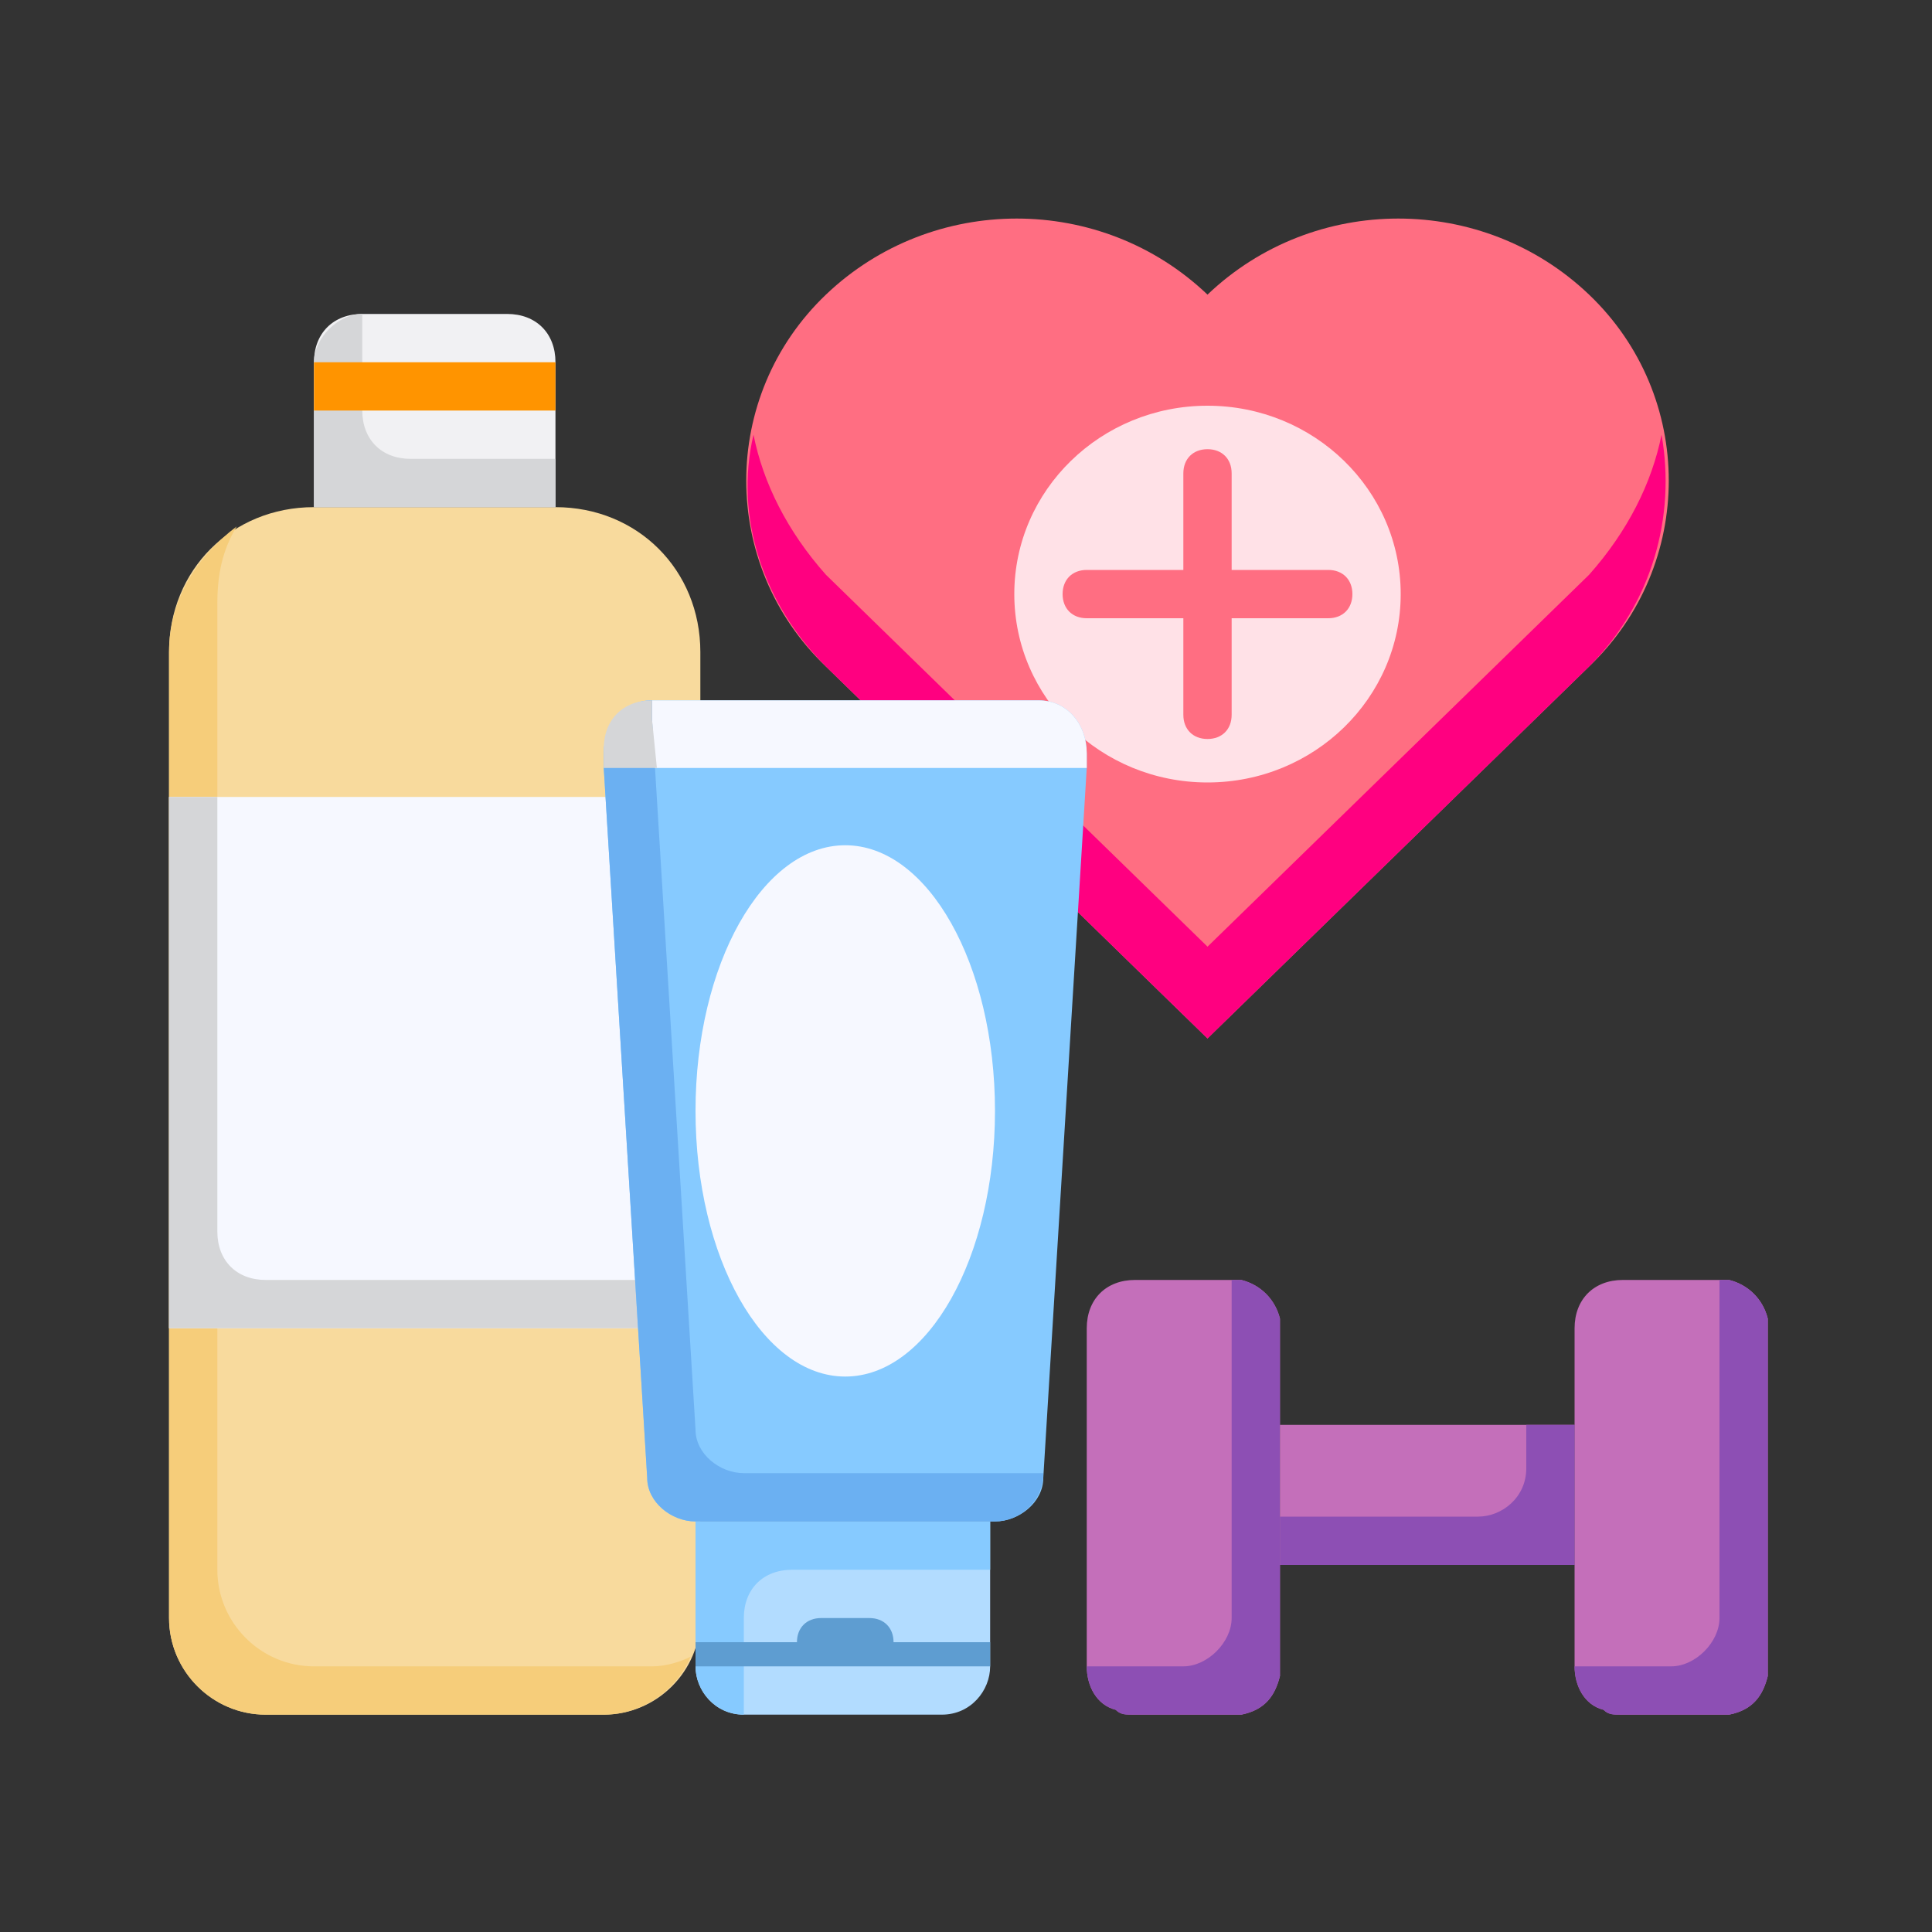 <svg width="96" height="96" viewBox="0 0 96 96" fill="none" xmlns="http://www.w3.org/2000/svg">
<rect x="0" y="0" width="96" height="96" fill="#333333" stroke="none"/>
<path d="M60 14.64C54.72 9.6 46.32 9.6 41.04 14.64C35.76 19.68 35.76 28.08 41.04 33.12L60 51.6L78.96 33.12C84.24 28.08 84.24 19.68 78.96 14.64C73.68 9.6 65.28 9.6 60 14.64Z" fill="#FF6E82"/>
<path d="M78.96 33.12L60.001 51.6L41.041 33.12C37.92 30 36.48 25.68 37.441 21.6C37.92 24 39.12 26.4 41.041 28.56L60.001 47.04L78.96 28.56C80.88 26.4 82.081 24 82.561 21.6C83.281 25.68 82.081 30 78.96 33.12Z" fill="#FF0080"/>
<path d="M60 38.88C65.302 38.88 69.6 34.689 69.6 29.52C69.6 24.35 65.302 20.16 60 20.16C54.699 20.16 50.4 24.35 50.4 29.52C50.4 34.689 54.699 38.88 60 38.88Z" fill="#FFE1E7"/>
<path d="M66 28.32H61.2V23.52C61.2 22.8 60.72 22.32 60 22.32C59.28 22.32 58.8 22.8 58.8 23.52V28.32H54C53.28 28.32 52.8 28.8 52.8 29.52C52.8 30.24 53.28 30.72 54 30.72H58.8V35.52C58.8 36.24 59.28 36.72 60 36.72C60.72 36.72 61.2 36.24 61.2 35.52V30.72H66C66.72 30.72 67.2 30.24 67.2 29.52C67.2 28.8 66.72 28.32 66 28.32Z" fill="#FF6E82"/>
<path d="M30 85.2H13.2C10.56 85.2 8.4 83.04 8.4 80.4V32.4C8.4 28.32 11.52 25.2 15.6 25.2H27.6C31.68 25.2 34.8 28.32 34.8 32.4V80.4C34.8 83.04 32.64 85.2 30 85.2Z" fill="#F8DA9D"/>
<path d="M34.32 82.32C33.6 84 31.92 85.2 30 85.2H13.2C10.56 85.2 8.4 83.04 8.4 80.4V32.4C8.4 29.76 9.84 27.6 11.76 26.16C11.04 27.36 10.8 28.56 10.8 30V78C10.8 80.64 12.96 82.8 15.6 82.8H32.4C33.12 82.8 33.84 82.56 34.32 82.32Z" fill="#F6CD7A"/>
<path d="M27.601 25.2H15.601V18C15.601 16.56 16.561 15.6 18.001 15.6H25.201C26.641 15.6 27.601 16.56 27.601 18V25.2Z" fill="#F1F1F3"/>
<path d="M27.601 22.8V25.2H15.601V18C15.601 16.8 16.801 15.6 18.001 15.6V20.4C18.001 21.84 18.961 22.8 20.401 22.8H27.601Z" fill="#D5D6D8"/>
<path d="M34.8 39.6H8.4V66H34.8V39.6Z" fill="#F6F8FF"/>
<path d="M34.8 63.6V66H8.4V39.6H10.8V61.2C10.8 62.64 11.76 63.6 13.2 63.6H34.8Z" fill="#D5D6D8"/>
<path d="M27.601 18H15.601V20.4H27.601V18Z" fill="#FF9400"/>
<path d="M54 37.44V38.16L51.84 73.44C51.84 74.64 50.64 75.6 49.44 75.6H34.56C33.36 75.6 32.16 74.64 32.16 73.44L30 38.16V37.44C30 36 30.96 34.8 32.4 34.8H51.6C53.04 34.8 54 36 54 37.44Z" fill="#86CAFF"/>
<path d="M46.8 85.2H36.96C35.52 85.2 34.56 84 34.56 82.8V75.6H49.2V82.8C49.2 84 48.24 85.2 46.8 85.2Z" fill="#B2DCFF"/>
<path d="M49.2 75.6V78H39.36C37.92 78 36.96 78.96 36.96 80.4V85.2C35.52 85.2 34.56 84 34.56 82.8V75.6H49.2Z" fill="#86CAFF"/>
<path d="M49.2 81.6H34.56V82.8H49.2V81.6Z" fill="#5E9DD1"/>
<path d="M44.4 81.6H39.6C39.6 80.88 40.08 80.4 40.8 80.4H43.2C43.92 80.4 44.4 80.88 44.4 81.6Z" fill="#5E9DD1"/>
<path d="M42 68.4C46.109 68.4 49.44 62.49 49.44 55.2C49.44 47.91 46.109 42 42 42C37.891 42 34.56 47.91 34.56 55.2C34.56 62.49 37.891 68.4 42 68.4Z" fill="#F6F8FF"/>
<path d="M54 37.44V38.16H30V37.44C30 36 30.96 34.8 32.4 34.8H51.6C53.04 34.8 54 36 54 37.44Z" fill="#F6F8FF"/>
<path d="M51.84 73.2C51.84 74.64 50.64 75.6 49.44 75.6H34.56C33.36 75.6 32.16 74.64 32.16 73.44L30 38.16V37.44C30 36 30.96 34.8 32.4 34.8V35.04V35.76L34.56 71.04C34.56 72.24 35.76 73.2 36.96 73.2H51.84Z" fill="#6BB0F2"/>
<path d="M32.64 38.16H30V37.2C30 35.76 30.96 34.8 32.4 34.8V35.04V35.76L32.64 38.16Z" fill="#D5D6D8"/>
<path d="M63.6 66V82.8C63.6 83.04 63.6 83.04 63.6 83.28C63.36 84.24 62.88 84.96 61.68 85.2C61.44 85.2 61.44 85.2 61.2 85.2H56.4C55.92 85.2 55.68 85.2 55.44 84.96C54.48 84.72 54 83.76 54 82.8V66C54 64.56 54.96 63.6 56.4 63.6H61.2C61.44 63.6 61.68 63.6 61.68 63.6C62.64 63.84 63.36 64.56 63.6 65.52C63.6 65.76 63.6 65.76 63.6 66Z" fill="#C46FBA"/>
<path d="M87.84 66V82.8C87.84 83.04 87.84 83.04 87.84 83.28C87.6 84.24 87.12 84.96 85.92 85.2C85.68 85.2 85.68 85.2 85.44 85.2H80.64C80.16 85.2 79.92 85.2 79.68 84.96C78.72 84.72 78.24 83.76 78.24 82.8V66C78.24 64.56 79.2 63.6 80.64 63.6H85.44C85.68 63.6 85.92 63.6 85.92 63.6C86.88 63.84 87.6 64.56 87.84 65.52C87.84 65.76 87.84 65.76 87.84 66Z" fill="#C46FBA"/>
<path d="M63.6 66V82.8C63.6 83.04 63.6 83.04 63.6 83.28C63.36 84.24 62.88 84.96 61.68 85.2C61.44 85.2 61.44 85.2 61.2 85.2H56.16C55.92 85.2 55.68 85.2 55.44 84.96C54.48 84.72 54 83.76 54 82.8H58.8C60 82.8 61.2 81.6 61.2 80.4V63.6C61.44 63.6 61.68 63.6 61.68 63.6C62.64 63.84 63.36 64.56 63.6 65.52C63.6 65.76 63.6 65.76 63.6 66Z" fill="#8D4FB4"/>
<path d="M87.84 66V82.8C87.84 83.04 87.84 83.04 87.84 83.28C87.6 84.24 87.12 84.96 85.92 85.2C85.68 85.2 85.68 85.2 85.44 85.2H80.4C80.16 85.2 79.92 85.2 79.68 84.96C78.72 84.72 78.24 83.76 78.24 82.8H83.04C84.24 82.8 85.44 81.6 85.44 80.4V63.6C85.68 63.6 85.92 63.6 85.92 63.6C86.88 63.84 87.6 64.56 87.84 65.52C87.84 65.76 87.84 65.76 87.84 66Z" fill="#8D4FB4"/>
<path d="M78.24 70.8H63.6V77.76H78.24V70.8Z" fill="#C46FBA"/>
<path d="M78.24 70.8V77.76H63.6V75.36H73.44C74.64 75.36 75.84 74.4 75.84 72.96V70.8H78.24Z" fill="#8D4FB4"/>
</svg>
